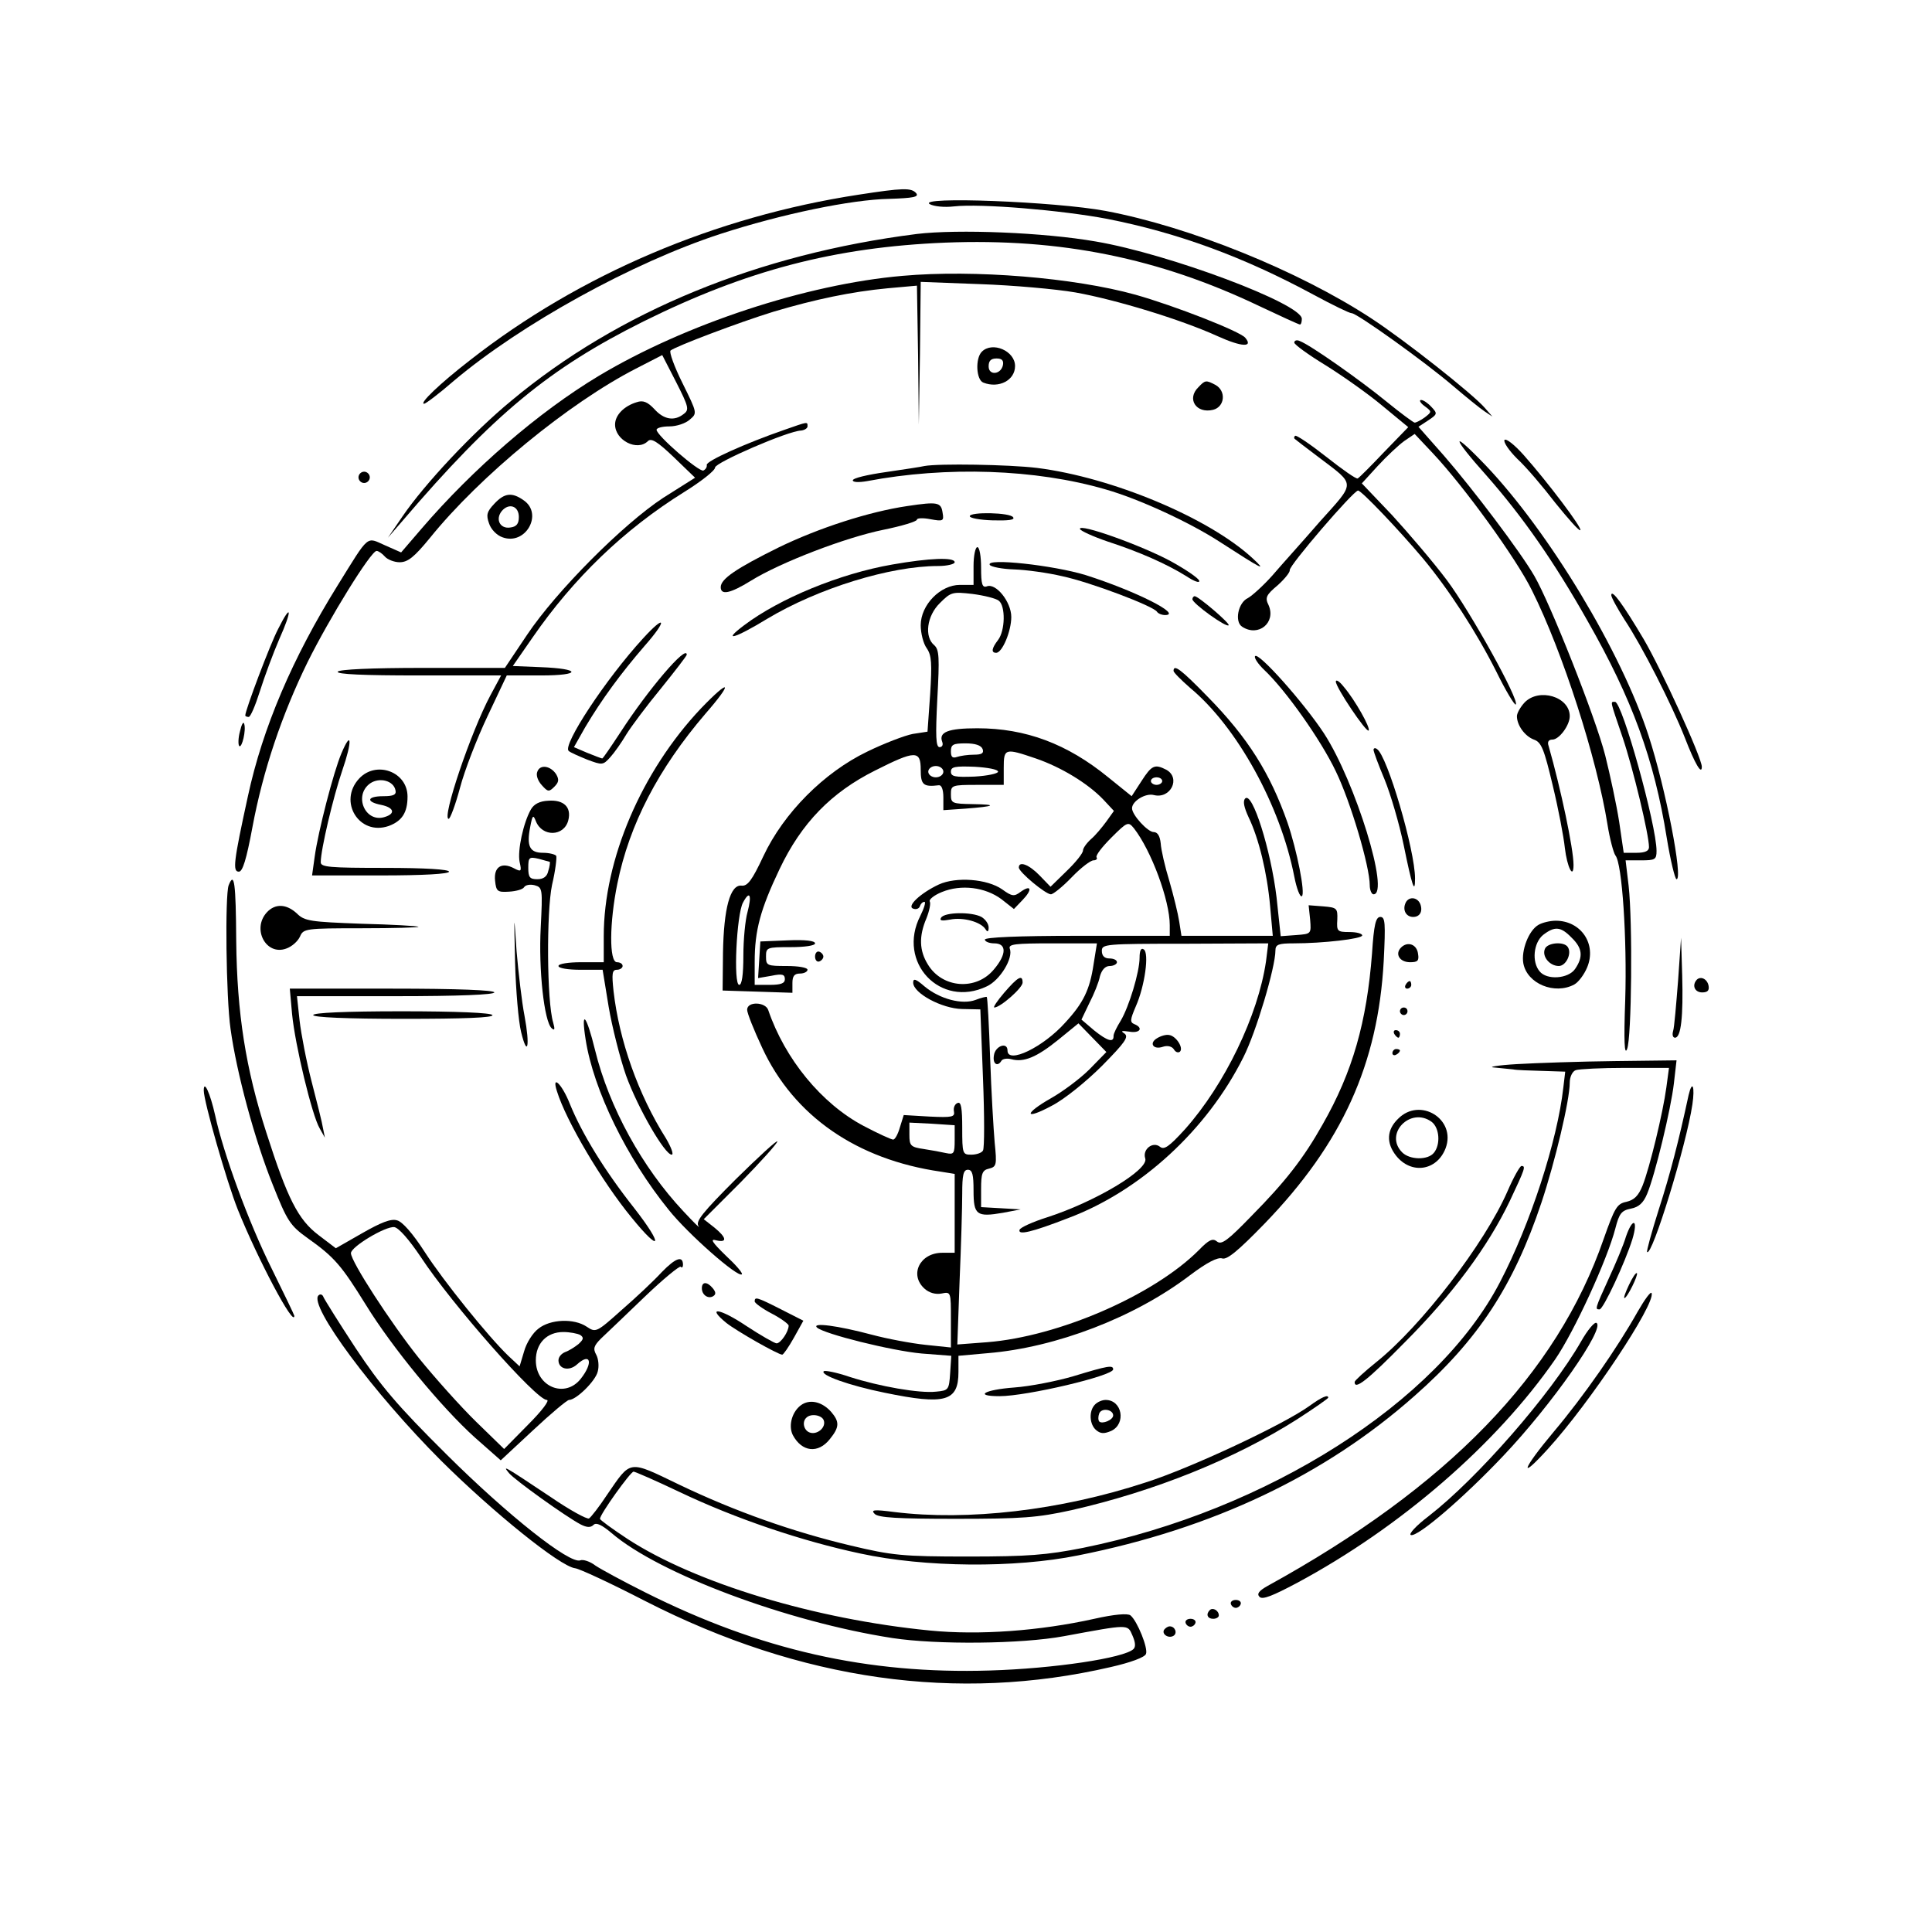 <?xml version="1.0" standalone="no"?>
<!DOCTYPE svg PUBLIC "-//W3C//DTD SVG 20010904//EN"
 "http://www.w3.org/TR/2001/REC-SVG-20010904/DTD/svg10.dtd">
<svg version="1.0" xmlns="http://www.w3.org/2000/svg"
 width="512pt" height="512pt" viewBox="0 0 512 512"
 preserveAspectRatio="xMidYMid meet">
<g transform="translate(0,512) scale(0.1,-0.1)"
fill="#000000" stroke="none">
<path d="M2275 4604 c-379 -58 -739 -211 -1030 -439 -80 -62 -135 -115 -121
-115 4 0 40 27 79 61 178 150 473 313 706 389 163 53 347 91 447 93 64 2 80 5
72 15 -13 15 -36 14 -153 -4z"/>
<path d="M2464 4579 c11 -6 38 -9 64 -6 71 8 285 -10 406 -33 188 -37 362
-101 547 -201 50 -27 95 -49 101 -49 14 0 193 -128 269 -193 34 -29 71 -59 83
-67 l21 -14 -20 23 c-32 37 -213 180 -302 238 -193 126 -480 242 -703 284
-134 25 -501 39 -466 18z"/>
<path d="M2430 4500 c-420 -53 -791 -205 -1075 -442 -102 -84 -230 -221 -288
-306 l-39 -57 39 45 c241 282 389 404 638 528 274 136 508 197 800 209 306 12
566 -41 832 -168 57 -27 105 -49 108 -49 3 0 5 7 5 15 0 40 -352 172 -546 205
-137 24 -365 33 -474 20z"/>
<path d="M2392 4389 c-255 -22 -576 -128 -805 -265 -160 -96 -334 -247 -469
-404 l-55 -64 -43 19 c-50 22 -40 31 -125 -106 -120 -193 -199 -378 -238 -559
-38 -174 -41 -200 -24 -200 10 0 20 32 36 118 28 150 78 298 146 437 58 117
168 295 183 295 5 0 15 -7 22 -15 7 -8 25 -15 39 -15 22 0 39 14 80 64 133
165 369 358 546 449 l70 36 37 -72 c33 -65 35 -73 20 -84 -25 -20 -53 -15 -78
13 -18 19 -30 24 -47 18 -33 -10 -57 -34 -57 -59 0 -42 59 -72 87 -44 9 9 26
-2 68 -42 l57 -55 -84 -53 c-107 -70 -284 -248 -361 -363 l-59 -88 -218 0
c-135 0 -221 -4 -225 -10 -4 -7 70 -10 213 -10 l220 0 -28 -52 c-52 -97 -130
-328 -111 -328 4 0 18 37 30 82 12 46 45 131 73 190 l51 108 91 0 c108 0 107
18 -2 22 l-73 3 52 75 c109 158 243 287 402 386 45 28 82 57 82 65 0 13 193
97 228 98 9 1 17 6 17 11 0 13 2 13 -61 -9 -104 -36 -208 -83 -206 -93 1 -6
-3 -12 -9 -15 -12 -4 -124 93 -124 108 0 5 15 9 34 9 19 0 43 8 54 18 20 17
20 17 -19 96 -22 44 -36 83 -32 87 13 11 182 75 273 103 111 33 207 53 302 62
l78 7 3 -184 2 -184 3 189 2 189 158 -6 c86 -3 200 -13 252 -22 106 -19 278
-71 377 -116 64 -29 95 -30 73 -4 -14 17 -188 85 -291 114 -162 45 -426 67
-617 50z"/>
<path d="M3430 4212 c0 -5 37 -32 83 -60 45 -28 113 -76 150 -107 l69 -57 -64
-66 c-35 -37 -66 -68 -70 -70 -4 -2 -41 24 -84 58 -42 33 -79 58 -82 55 -3 -3
-3 -6 -1 -8 2 -2 31 -24 64 -49 99 -75 98 -64 3 -170 -45 -52 -103 -116 -126
-143 -24 -27 -54 -54 -65 -60 -26 -12 -36 -63 -15 -76 43 -28 90 11 70 57 -10
20 -7 27 24 53 19 17 33 35 32 40 -3 11 169 211 181 211 9 0 109 -105 172
-180 69 -83 141 -194 194 -299 25 -51 49 -91 52 -88 10 11 -120 246 -183 330
-36 48 -102 125 -145 172 l-80 84 42 46 c24 26 55 55 70 66 l28 19 48 -51 c82
-87 222 -280 263 -364 81 -162 172 -445 200 -620 6 -38 16 -75 21 -82 18 -21
31 -222 26 -383 -4 -111 -2 -148 5 -130 12 29 15 335 4 433 l-8 67 41 0 c37 0
41 2 41 25 0 68 -91 395 -110 395 -13 0 -14 6 20 -94 28 -83 70 -258 70 -291
0 -10 -10 -15 -33 -15 l-34 0 -12 82 c-7 45 -24 124 -37 176 -26 102 -146 404
-188 476 -37 64 -161 228 -239 318 l-68 77 26 17 c24 16 25 18 9 35 -10 11
-22 19 -28 19 -6 0 -2 -8 9 -16 20 -15 20 -15 1 -30 -11 -8 -23 -14 -27 -14
-3 0 -37 25 -75 56 -71 58 -202 150 -229 160 -8 4 -15 2 -15 -4z"/>
<path d="M2602 4188 c-18 -18 -15 -75 4 -82 41 -16 84 6 84 44 0 40 -60 66
-88 38z m56 -35 c-5 -26 -38 -29 -38 -4 0 15 6 21 21 21 14 0 19 -5 17 -17z"/>
<path d="M3176 4094 c-32 -31 -6 -71 39 -60 31 8 35 50 6 66 -25 13 -27 13
-45 -6z"/>
<path d="M3940 3859 c95 -108 179 -228 268 -386 117 -205 176 -366 209 -573
10 -61 22 -110 26 -110 18 0 -29 242 -74 380 -72 222 -264 541 -433 718 -93
97 -90 76 4 -29z"/>
<path d="M3987 3954 c-3 -6 12 -28 34 -50 23 -21 68 -74 101 -117 34 -42 63
-75 66 -72 6 5 -87 128 -150 199 -25 28 -47 45 -51 40z"/>
<path d="M2450 3885 c-8 -2 -54 -9 -102 -16 -49 -7 -88 -16 -88 -22 0 -5 15
-6 38 -2 210 40 447 32 632 -22 88 -25 222 -87 301 -138 116 -75 128 -81 88
-44 -116 107 -372 214 -571 239 -75 9 -260 12 -298 5z"/>
<path d="M950 3855 c0 -8 7 -15 15 -15 8 0 15 7 15 15 0 8 -7 15 -15 15 -8 0
-15 -7 -15 -15z"/>
<path d="M1310 3785 c-20 -21 -22 -30 -14 -52 5 -16 21 -32 36 -37 61 -22 108
62 56 98 -31 22 -51 20 -78 -9z m65 -35 c0 -18 -6 -26 -23 -28 -27 -4 -40 22
-22 44 19 22 45 13 45 -16z"/>
<path d="M2405 3779 c-102 -15 -235 -58 -342 -110 -111 -55 -153 -83 -153
-105 0 -22 25 -17 80 17 79 49 252 115 351 135 49 10 89 22 89 27 0 4 16 5 36
1 33 -6 36 -5 32 17 -4 28 -13 30 -93 18z"/>
<path d="M2570 3752 c0 -5 27 -10 61 -11 41 -1 59 1 54 8 -7 13 -115 15 -115
3z"/>
<path d="M2862 3718 c2 -5 35 -20 73 -33 83 -27 156 -59 209 -92 21 -14 36
-19 34 -12 -2 7 -36 30 -74 51 -77 42 -247 103 -242 86z"/>
<path d="M2580 3620 l0 -50 -36 0 c-52 0 -104 -53 -104 -107 0 -21 7 -49 16
-61 13 -19 14 -40 9 -122 l-7 -99 -39 -6 c-21 -4 -76 -25 -121 -47 -114 -55
-221 -162 -275 -277 -30 -64 -42 -80 -58 -78 -30 3 -47 -60 -49 -178 l-1 -100
93 -3 92 -3 0 26 c0 18 5 25 20 25 11 0 20 5 20 10 0 6 -25 10 -55 10 -52 0
-55 1 -55 25 0 24 2 25 65 25 38 0 65 4 65 10 0 7 -27 10 -72 8 l-73 -3 -3
-49 -3 -48 35 6 c29 6 36 4 36 -9 0 -11 -11 -15 -40 -15 l-40 0 0 61 c0 83 15
139 66 246 58 122 137 203 253 261 107 54 121 54 121 2 0 -40 7 -46 48 -41 7
1 12 -11 12 -32 l0 -34 58 4 c79 6 88 11 20 12 -55 1 -58 2 -58 26 0 24 2 25
70 25 l70 0 0 45 c0 52 3 53 85 25 67 -23 138 -66 179 -109 l28 -30 -20 -28
c-11 -15 -29 -37 -41 -47 -12 -11 -21 -24 -21 -30 0 -7 -19 -31 -43 -54 l-43
-42 -29 30 c-28 29 -55 39 -55 21 0 -12 71 -71 85 -71 6 0 31 20 55 45 24 25
50 45 58 45 7 0 11 4 8 8 -3 5 15 28 39 52 43 43 45 43 60 25 46 -59 95 -191
95 -257 l0 -28 -245 0 c-157 0 -245 -4 -245 -10 0 -5 11 -10 25 -10 33 0 33
-29 -1 -69 -47 -57 -137 -50 -175 13 -23 37 -24 75 -4 122 8 20 12 40 9 45 -3
5 12 17 32 25 51 21 115 13 158 -19 l33 -26 23 24 c27 28 23 42 -6 21 -16 -12
-22 -12 -48 7 -40 28 -122 34 -168 13 -49 -23 -86 -58 -68 -64 8 -3 16 0 18 7
2 6 7 11 12 11 4 0 -1 -17 -11 -37 -63 -123 53 -246 176 -187 35 16 71 75 61
100 -4 12 14 14 113 14 l118 0 -9 -56 c-10 -67 -27 -102 -75 -154 -58 -65
-153 -111 -153 -74 0 24 -33 12 -36 -13 -4 -23 10 -31 20 -14 3 5 15 7 26 4
33 -9 67 5 124 51 l54 44 37 -38 37 -38 -45 -46 c-25 -25 -71 -59 -101 -76
-74 -42 -72 -60 2 -20 33 17 91 64 133 106 60 61 71 76 59 85 -11 7 -8 8 13 5
28 -5 38 10 13 20 -12 5 -11 12 4 47 24 54 36 142 21 151 -7 5 -11 -3 -11 -22
0 -38 -28 -130 -50 -167 -10 -16 -19 -34 -19 -40 1 -19 -16 -14 -51 14 l-34
29 21 44 c12 23 25 55 28 71 5 17 14 27 26 27 10 0 19 5 19 10 0 6 -9 10 -20
10 -13 0 -20 7 -20 20 0 18 8 19 221 19 l220 1 -6 -48 c-21 -143 -109 -326
-215 -445 -42 -46 -55 -55 -66 -46 -19 15 -47 -7 -39 -31 10 -30 -133 -115
-260 -156 -38 -12 -71 -27 -73 -33 -5 -15 31 -7 129 31 192 72 368 234 464
426 34 67 85 239 85 283 0 16 8 19 48 19 78 0 182 12 182 21 0 5 -15 9 -34 9
-32 0 -34 2 -32 33 1 30 -1 32 -37 35 l-39 3 4 -38 c3 -38 3 -38 -37 -41 l-41
-3 -11 103 c-15 125 -64 281 -83 262 -7 -7 -3 -24 9 -50 27 -56 49 -146 57
-236 l7 -78 -121 0 -121 0 -6 38 c-3 20 -15 69 -26 107 -12 39 -22 83 -23 100
-2 19 -8 30 -19 30 -15 0 -57 45 -57 63 0 19 36 41 58 35 44 -11 72 45 33 67
-31 16 -39 12 -66 -30 l-26 -40 -62 50 c-109 89 -219 130 -347 130 -77 0 -103
-10 -93 -36 3 -8 0 -14 -7 -14 -10 0 -11 29 -6 128 6 110 5 130 -8 142 -27 22
-20 78 15 112 29 29 33 30 86 24 31 -4 63 -12 70 -18 18 -14 17 -79 -2 -104
-17 -22 -19 -34 -5 -34 16 0 40 57 40 95 0 40 -41 91 -65 81 -12 -4 -15 6 -15
49 0 30 -4 55 -10 55 -5 0 -10 -22 -10 -50z m24 -485 c4 -11 -2 -15 -23 -15
-16 0 -36 -3 -45 -6 -12 -4 -16 0 -16 15 0 18 6 21 39 21 25 0 41 -5 45 -15z
m-104 -60 c0 -8 -9 -15 -20 -15 -11 0 -20 7 -20 15 0 8 9 15 20 15 11 0 20 -7
20 -15z m145 0 c0 -5 -28 -11 -62 -13 -52 -2 -63 0 -63 13 0 13 11 15 63 13
34 -2 62 -7 62 -13z m435 -25 c0 -5 -7 -10 -15 -10 -8 0 -15 5 -15 10 0 6 7
10 15 10 8 0 15 -4 15 -10z m-1099 -347 c-6 -21 -11 -73 -11 -115 0 -52 -4
-78 -11 -78 -16 0 -7 187 10 218 18 34 24 20 12 -25z"/>
<path d="M2365 3624 c-139 -24 -299 -90 -393 -161 -60 -45 -26 -36 61 17 135
81 326 140 453 140 24 0 44 5 44 10 0 14 -68 11 -165 -6z"/>
<path d="M2623 3623 c3 -5 32 -11 64 -12 32 -1 90 -9 128 -18 75 -16 241 -79
251 -94 3 -5 13 -9 22 -9 46 1 -79 64 -211 106 -85 26 -266 46 -254 27z"/>
<path d="M4270 3543 c0 -6 16 -35 35 -65 46 -69 125 -224 160 -313 27 -70 45
-100 45 -77 0 24 -108 260 -154 338 -54 91 -85 134 -86 117z"/>
<path d="M3160 3532 c0 -11 90 -76 96 -69 5 4 -80 77 -90 77 -3 0 -6 -4 -6 -8z"/>
<path d="M737 3453 c-21 -40 -87 -215 -87 -229 0 -2 4 -4 9 -4 5 0 18 31 30
69 12 38 35 100 51 137 35 78 33 99 -3 27z"/>
<path d="M1704 3428 c-99 -108 -214 -283 -197 -298 4 -4 27 -14 49 -23 40 -15
42 -15 61 6 11 12 30 39 43 61 13 21 54 76 92 122 37 46 68 86 68 89 0 28
-103 -93 -176 -206 -25 -38 -46 -69 -48 -69 -2 0 -20 7 -40 15 l-35 15 30 53
c44 74 94 142 157 215 61 69 57 87 -4 20z"/>
<path d="M3326 3381 c-3 -4 8 -21 25 -37 56 -53 149 -184 189 -268 39 -80 90
-252 90 -302 0 -13 5 -24 10 -24 44 0 -48 298 -131 426 -53 81 -175 218 -183
205z"/>
<path d="M3110 3342 c0 -4 20 -24 44 -45 124 -103 239 -311 276 -500 6 -31 15
-55 20 -52 10 6 -13 122 -38 195 -46 131 -105 225 -211 333 -71 73 -91 88 -91
69z"/>
<path d="M3540 3314 c0 -16 81 -136 87 -130 6 6 -36 81 -66 116 -11 14 -20 20
-21 14z"/>
<path d="M1858 3243 c-158 -167 -258 -401 -258 -604 l0 -69 -60 0 c-33 0 -60
-4 -60 -10 0 -6 26 -10 58 -10 l59 0 16 -98 c9 -53 30 -136 46 -182 32 -88
103 -210 121 -210 6 0 -1 19 -15 43 -74 117 -124 260 -139 390 -5 47 -4 57 9
57 8 0 15 5 15 10 0 6 -7 10 -15 10 -21 0 -20 105 1 208 32 158 109 305 233
450 75 86 67 96 -11 15z"/>
<path d="M4040 3258 c-11 -12 -20 -28 -20 -36 0 -24 21 -53 45 -62 20 -7 27
-25 50 -122 15 -62 29 -136 32 -165 6 -51 23 -85 23 -45 0 43 -34 203 -66 315
-4 11 0 17 10 17 18 0 46 38 46 62 0 52 -82 76 -120 36z"/>
<path d="M636 3182 c-5 -18 -5 -36 -2 -39 7 -7 19 43 13 59 -2 7 -7 -2 -11
-20z"/>
<path d="M905 3124 c-21 -49 -62 -208 -71 -274 l-7 -50 182 0 c114 0 181 4
181 10 0 6 -63 10 -170 10 -147 0 -170 2 -170 15 0 33 33 173 57 243 27 78 25
110 -2 46z"/>
<path d="M3640 3133 c0 -5 13 -40 29 -78 16 -39 39 -117 51 -175 22 -108 30
-132 30 -88 0 75 -74 327 -101 343 -5 4 -9 2 -9 -2z"/>
<path d="M1424 3075 c-4 -9 1 -24 12 -36 16 -18 19 -18 33 -4 12 12 13 19 5
33 -15 23 -43 27 -50 7z"/>
<path d="M952 3057 c-57 -61 0 -153 78 -126 35 13 50 35 50 78 0 66 -83 96
-128 48z m96 -31 c3 -12 -5 -16 -32 -16 -44 0 -47 -15 -6 -23 34 -7 39 -23 10
-32 -52 -17 -84 57 -39 89 25 17 62 7 67 -18z"/>
<path d="M1407 2975 c-20 -35 -36 -109 -30 -139 6 -26 4 -27 -15 -17 -32 17
-54 4 -50 -33 3 -28 6 -31 37 -29 18 1 37 6 40 12 4 6 16 8 28 5 21 -6 21 -10
16 -112 -6 -111 9 -249 29 -267 8 -7 9 -3 4 15 -17 56 -18 294 -3 365 9 38 13
73 11 77 -3 4 -19 8 -35 8 -35 0 -44 17 -34 68 6 32 8 34 15 16 17 -43 75 -41
86 2 9 35 -12 55 -53 52 -23 -1 -38 -9 -46 -23z m50 -139 c1 -1 0 -12 -4 -24
-3 -15 -13 -22 -29 -22 -20 0 -24 5 -24 30 0 28 2 30 28 24 15 -4 28 -8 29 -8z"/>
<path d="M606 2774 c-10 -26 -7 -298 5 -381 16 -116 64 -294 112 -413 38 -96
46 -108 92 -141 72 -51 90 -73 154 -176 70 -114 201 -273 290 -353 l68 -60 86
80 c47 44 90 80 95 80 19 0 70 50 76 75 4 14 2 34 -4 45 -9 16 -6 24 13 43 13
12 64 61 114 109 50 48 94 84 97 81 3 -4 6 -1 6 5 0 25 -19 19 -56 -19 -21
-23 -69 -68 -107 -101 -66 -59 -68 -60 -92 -44 -34 23 -97 20 -128 -5 -15 -11
-32 -38 -38 -60 l-12 -40 -30 28 c-53 51 -171 197 -222 276 -31 48 -59 80 -73
83 -16 5 -43 -6 -92 -34 l-70 -40 -46 35 c-54 41 -82 96 -138 271 -55 170 -78
317 -80 509 -1 153 -5 185 -20 147z m509 -985 c82 -125 306 -379 334 -379 9 0
-13 -29 -49 -65 l-64 -65 -74 72 c-41 40 -109 116 -152 169 -75 94 -180 256
-180 278 0 17 92 72 115 69 12 -2 39 -33 70 -79z m423 -207 c10 -7 8 -12 -5
-24 -10 -8 -26 -18 -35 -21 -10 -4 -18 -13 -18 -22 0 -23 28 -30 49 -11 36 33
44 5 10 -38 -42 -53 -119 -21 -119 49 0 45 29 75 73 75 17 0 38 -4 45 -8z"/>
<path d="M3724 2725 c-7 -18 3 -35 21 -35 18 0 26 15 19 34 -8 20 -33 21 -40
1z"/>
<path d="M707 2702 c-40 -44 -2 -115 51 -96 15 5 31 19 37 32 9 21 14 22 164
22 85 0 152 2 150 4 -2 2 -71 6 -152 8 -134 5 -150 7 -170 27 -28 26 -58 27
-80 3z"/>
<path d="M1365 2570 c2 -74 9 -157 16 -185 17 -70 24 -37 9 43 -7 36 -16 113
-21 171 -7 105 -7 105 -4 -29z"/>
<path d="M2494 2688 c-5 -8 2 -9 24 -5 34 7 82 -6 94 -26 5 -8 8 -6 8 5 0 10
-9 22 -19 28 -26 14 -98 13 -107 -2z"/>
<path d="M3636 2593 c-14 -181 -51 -313 -131 -453 -50 -89 -98 -151 -189 -243
-62 -64 -79 -77 -91 -67 -11 9 -21 5 -48 -23 -120 -120 -372 -229 -561 -244
l-79 -6 6 168 c4 93 7 197 7 232 0 49 3 63 15 63 12 0 15 -13 15 -55 0 -65 8
-71 78 -59 l47 9 -52 3 -53 3 0 48 c0 41 3 50 21 54 20 5 21 10 15 69 -3 35
-9 135 -12 223 -3 88 -7 161 -9 163 -1 1 -15 -2 -30 -8 -35 -13 -94 2 -135 36
-23 20 -30 22 -30 10 0 -28 76 -69 130 -70 l48 -1 7 -182 c4 -100 4 -186 0
-192 -3 -6 -17 -11 -31 -11 -23 0 -24 2 -24 71 0 52 -3 70 -12 66 -7 -2 -12
-12 -10 -22 3 -15 -4 -17 -65 -14 l-68 4 -10 -32 c-5 -18 -13 -33 -18 -33 -5
0 -40 16 -78 36 -112 59 -209 178 -253 307 -7 22 -56 24 -56 1 0 -9 18 -54 40
-101 84 -181 251 -296 473 -328 l37 -6 0 -104 0 -105 -33 0 c-59 0 -88 -58
-47 -95 12 -11 29 -16 45 -13 25 5 25 5 25 -69 l0 -74 -67 7 c-38 4 -102 16
-143 27 -90 24 -159 33 -145 19 18 -17 199 -62 278 -69 l78 -6 -3 -46 c-3 -44
-4 -46 -37 -49 -45 -5 -151 14 -229 39 -35 12 -66 18 -69 15 -10 -10 68 -38
162 -57 160 -33 195 -23 195 55 l0 43 78 7 c181 15 389 95 535 206 45 34 74
49 86 45 13 -4 42 20 112 92 206 213 301 423 316 696 5 101 4 117 -9 117 -12
0 -17 -20 -22 -97z m-1106 -494 c0 -36 -2 -39 -22 -35 -13 3 -40 8 -60 11 -35
5 -38 9 -38 38 l0 32 60 -3 60 -4 0 -39z"/>
<path d="M4077 2669 c-26 -15 -46 -68 -40 -102 10 -54 83 -84 135 -56 11 6 26
26 34 45 26 62 -16 124 -83 124 -15 0 -36 -5 -46 -11z m88 -34 c29 -28 31 -51
9 -83 -18 -26 -75 -30 -94 -6 -21 25 -16 75 9 96 31 24 47 23 76 -7z"/>
<path d="M4094 2605 c-8 -20 13 -45 37 -45 19 0 35 33 24 50 -10 16 -55 12
-61 -5z"/>
<path d="M4447 2520 c-5 -63 -10 -123 -13 -132 -3 -10 -1 -18 5 -18 16 0 22
56 19 165 l-3 100 -8 -115z"/>
<path d="M3713 2609 c-17 -17 -4 -39 24 -39 20 0 24 4 21 22 -3 26 -28 34 -45
17z"/>
<path d="M2160 2585 c0 -9 5 -15 11 -13 6 2 11 8 11 13 0 5 -5 11 -11 13 -6 2
-11 -4 -11 -13z"/>
<path d="M2661 2489 c-18 -21 -30 -39 -26 -39 16 0 75 52 75 66 0 22 -12 16
-49 -27z"/>
<path d="M4497 2524 c-14 -15 -6 -34 14 -34 14 0 19 5 17 17 -3 18 -20 27 -31
17z"/>
<path d="M3725 2510 c-3 -5 -1 -10 4 -10 6 0 11 5 11 10 0 6 -2 10 -4 10 -3 0
-8 -4 -11 -10z"/>
<path d="M774 2433 c8 -83 53 -269 73 -303 l14 -25 -5 25 c-2 14 -16 69 -30
123 -14 54 -28 127 -32 162 l-7 65 262 0 c167 0 261 4 261 10 0 6 -97 10 -271
10 l-271 0 6 -67z"/>
<path d="M3710 2440 c0 -5 5 -10 10 -10 6 0 10 5 10 10 0 6 -4 10 -10 10 -5 0
-10 -4 -10 -10z"/>
<path d="M830 2430 c0 -6 87 -10 241 -10 157 0 238 3 234 10 -4 6 -95 10 -241
10 -149 0 -234 -4 -234 -10z"/>
<path d="M1552 2365 c21 -134 109 -314 220 -451 51 -64 184 -181 194 -171 3 3
-16 25 -43 50 -36 35 -42 45 -25 40 30 -7 28 7 -5 34 l-28 22 98 98 c53 54 97
103 97 108 0 5 -49 -40 -110 -100 -89 -89 -107 -112 -99 -124 6 -9 -12 9 -40
39 -109 116 -197 276 -234 427 -23 94 -38 111 -25 28z"/>
<path d="M3695 2380 c3 -5 8 -10 11 -10 2 0 4 5 4 10 0 6 -5 10 -11 10 -5 0
-7 -4 -4 -10z"/>
<path d="M3067 2369 c-23 -13 -11 -32 15 -23 12 4 24 1 29 -7 4 -7 11 -10 16
-6 10 10 -10 41 -28 44 -8 2 -22 -2 -32 -8z"/>
<path d="M3690 2329 c0 -5 5 -7 10 -4 6 3 10 8 10 11 0 2 -4 4 -10 4 -5 0 -10
-5 -10 -11z"/>
<path d="M4020 2300 c-52 -3 -79 -8 -60 -9 19 -2 42 -4 50 -5 8 -2 43 -3 77
-4 l61 -2 -5 -42 c-16 -142 -87 -361 -168 -516 -165 -318 -616 -605 -1105
-704 -96 -19 -146 -23 -305 -23 -173 0 -201 3 -310 29 -152 36 -306 90 -456
162 -135 65 -126 66 -190 -27 -21 -32 -43 -60 -48 -63 -5 -3 -51 22 -102 57
-129 86 -127 84 -110 63 15 -18 150 -115 190 -136 16 -8 26 -9 34 -1 7 7 22 0
48 -22 126 -108 466 -235 744 -278 118 -18 342 -16 455 5 173 32 168 32 181 2
8 -18 9 -30 3 -36 -24 -24 -212 -52 -381 -57 -323 -10 -608 54 -913 207 -58
29 -117 61 -132 71 -14 11 -33 17 -40 14 -28 -11 -193 120 -354 280 -132 131
-175 182 -242 283 -44 67 -82 128 -85 135 -2 6 -8 9 -13 4 -27 -26 146 -259
325 -438 138 -137 315 -280 355 -285 11 -1 95 -40 186 -87 413 -211 827 -269
1233 -175 53 12 91 26 94 35 6 15 -23 87 -41 102 -7 6 -43 3 -96 -9 -144 -32
-305 -44 -436 -31 -306 30 -621 126 -800 242 -41 27 -74 51 -74 54 0 12 81
125 89 125 4 0 59 -24 122 -54 149 -71 324 -130 479 -163 171 -37 409 -39 577
-5 357 71 654 212 892 423 168 148 262 291 336 512 36 108 75 271 75 318 0 15
7 30 16 33 9 3 68 6 131 6 l116 0 -7 -52 c-9 -67 -44 -212 -63 -260 -11 -27
-22 -38 -43 -43 -25 -5 -31 -16 -60 -98 -124 -359 -413 -657 -891 -920 -23
-13 -29 -21 -21 -29 8 -8 35 3 99 37 274 147 528 367 684 592 51 74 139 266
160 348 10 39 16 47 41 52 21 4 33 15 43 39 21 50 63 224 71 293 l7 61 -164
-2 c-90 -1 -207 -5 -259 -8z"/>
<path d="M1476 2228 c24 -78 119 -239 198 -335 78 -96 85 -75 7 25 -79 100
-139 198 -171 277 -21 53 -49 79 -34 33z"/>
<path d="M540 2230 c0 -29 61 -242 90 -315 53 -132 150 -315 150 -282 0 2 -27
58 -59 123 -62 124 -129 307 -151 409 -13 58 -30 95 -30 65z"/>
<path d="M4475 2218 c-26 -121 -49 -210 -79 -303 -19 -60 -33 -111 -31 -113
13 -13 104 283 120 391 7 47 0 67 -10 25z"/>
<path d="M3705 2155 c-30 -29 -32 -64 -5 -98 40 -50 108 -40 131 20 29 77 -68
137 -126 78z m89 -8 c21 -16 24 -60 6 -82 -16 -20 -64 -19 -84 1 -49 49 22
122 78 81z"/>
<path d="M3995 1963 c-60 -138 -229 -358 -348 -453 -31 -25 -56 -48 -57 -52
-1 -23 33 3 133 105 126 126 220 253 278 374 41 87 43 93 31 93 -4 0 -21 -30
-37 -67z"/>
<path d="M4309 1843 c-6 -21 -27 -71 -46 -112 -37 -81 -36 -81 -24 -81 10 0
68 125 87 186 16 53 1 59 -17 7z"/>
<path d="M4317 1715 c-9 -19 -15 -35 -12 -35 7 0 37 61 33 66 -3 2 -12 -12
-21 -31z"/>
<path d="M1860 1706 c0 -18 17 -29 30 -21 8 5 7 11 -1 21 -15 18 -29 18 -29 0z"/>
<path d="M4340 1644 c-54 -96 -142 -223 -223 -319 -83 -99 -94 -132 -15 -45
112 123 285 384 275 413 -2 6 -18 -16 -37 -49z"/>
<path d="M2000 1671 c0 -4 20 -19 45 -32 25 -13 45 -28 45 -32 0 -16 -21 -47
-32 -47 -5 0 -42 21 -80 46 -70 47 -108 53 -53 8 28 -22 137 -84 148 -84 3 0
17 20 31 45 l25 45 -59 30 c-65 33 -70 34 -70 21z"/>
<path d="M4190 1565 c-81 -141 -275 -363 -404 -463 -33 -25 -54 -48 -47 -50
18 -6 141 100 245 210 129 136 270 338 247 352 -5 4 -24 -19 -41 -49z"/>
<path d="M2845 1473 c-44 -13 -115 -27 -157 -30 -80 -6 -108 -23 -39 -23 72 0
301 54 301 71 0 12 -13 10 -105 -18z"/>
<path d="M3470 1394 c-68 -49 -315 -165 -435 -203 -226 -74 -470 -102 -665
-78 -54 7 -63 6 -52 -5 10 -10 61 -13 215 -13 176 0 216 3 307 23 220 50 433
136 598 241 45 29 82 55 82 57 0 9 -17 2 -50 -22z"/>
<path d="M2127 1399 c-27 -16 -39 -56 -26 -82 24 -45 67 -50 98 -11 26 32 26
46 4 72 -23 26 -53 34 -76 21z m56 -43 c7 -19 -18 -40 -38 -32 -15 6 -20 28
-8 39 12 12 41 7 46 -7z"/>
<path d="M2902 1398 c-17 -17 -15 -53 3 -68 12 -10 21 -10 40 -2 40 19 29 82
-15 82 -9 0 -21 -5 -28 -12z m48 -29 c0 -12 -29 -24 -37 -16 -3 4 -3 13 0 21
6 16 37 11 37 -5z"/>
<path d="M3262 869 c2 -6 8 -10 13 -10 5 0 11 4 13 10 2 6 -4 11 -13 11 -9 0
-15 -5 -13 -11z"/>
<path d="M3206 853 c-11 -11 -6 -23 9 -23 8 0 15 4 15 9 0 13 -16 22 -24 14z"/>
<path d="M3142 819 c2 -6 8 -10 13 -10 5 0 11 4 13 10 2 6 -4 11 -13 11 -9 0
-15 -5 -13 -11z"/>
<path d="M3085 801 c-7 -12 12 -24 25 -16 11 7 4 25 -10 25 -5 0 -11 -4 -15
-9z"/>
</g>
</svg>